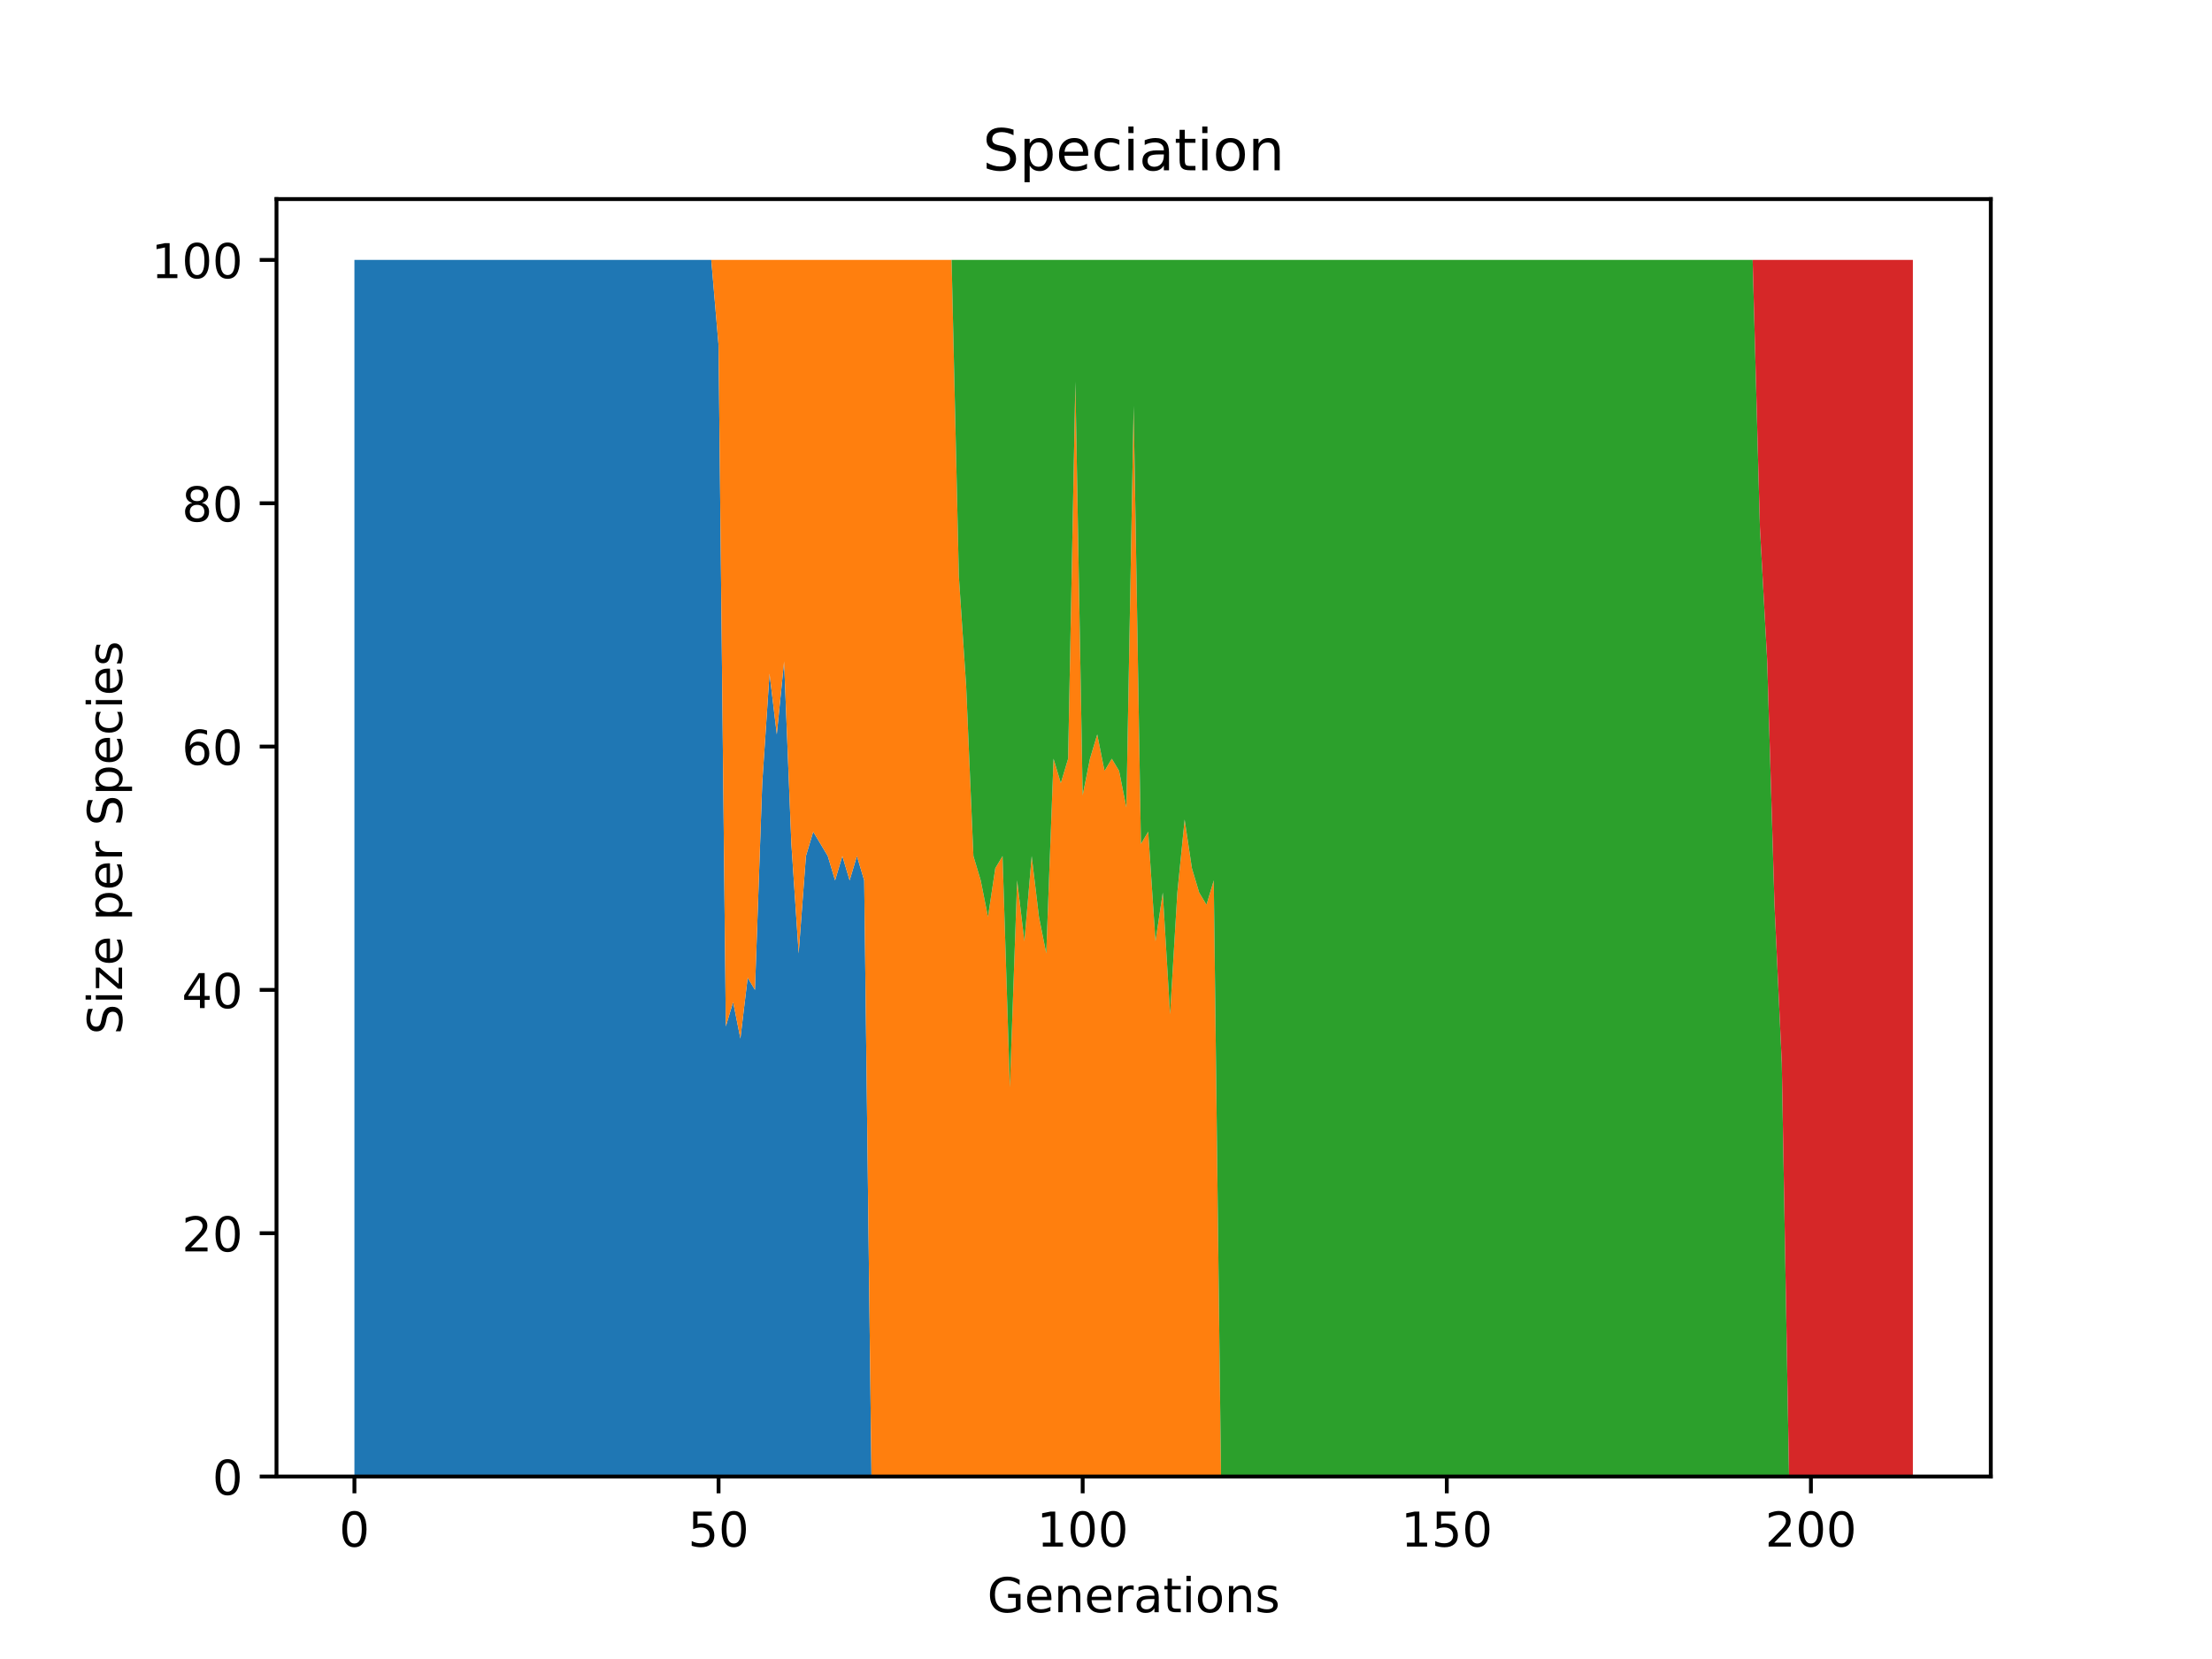 <?xml version="1.0" encoding="utf-8" standalone="no"?>
<!DOCTYPE svg PUBLIC "-//W3C//DTD SVG 1.1//EN"
  "http://www.w3.org/Graphics/SVG/1.1/DTD/svg11.dtd">
<!-- Created with matplotlib (https://matplotlib.org/) -->
<svg height="345.6pt" version="1.1" viewBox="0 0 460.8 345.6" width="460.8pt" xmlns="http://www.w3.org/2000/svg" xmlns:xlink="http://www.w3.org/1999/xlink">
 <defs>
  <style type="text/css">*{stroke-linecap:butt;stroke-linejoin:round;}</style>
 </defs>
 <g id="figure_1">
  <g id="patch_1">
   <path d="M 0 345.6 
L 460.8 345.6 
L 460.8 0 
L 0 0 
z
" style="fill:#ffffff;"/>
  </g>
  <g id="axes_1">
   <g id="patch_2">
    <path d="M 57.6 307.584 
L 414.72 307.584 
L 414.72 41.472 
L 57.6 41.472 
z
" style="fill:#ffffff;"/>
   </g>
   <g id="PolyCollection_1">
    <path clip-path="url(#pa24c0e84c7)" d="M 73.833 54.144 
L 73.833 307.584 
L 75.35 307.584 
L 76.867 307.584 
L 78.384 307.584 
L 79.901 307.584 
L 81.418 307.584 
L 82.935 307.584 
L 84.452 307.584 
L 85.969 307.584 
L 87.486 307.584 
L 89.004 307.584 
L 90.521 307.584 
L 92.038 307.584 
L 93.555 307.584 
L 95.072 307.584 
L 96.589 307.584 
L 98.106 307.584 
L 99.623 307.584 
L 101.14 307.584 
L 102.657 307.584 
L 104.174 307.584 
L 105.691 307.584 
L 107.208 307.584 
L 108.726 307.584 
L 110.243 307.584 
L 111.76 307.584 
L 113.277 307.584 
L 114.794 307.584 
L 116.311 307.584 
L 117.828 307.584 
L 119.345 307.584 
L 120.862 307.584 
L 122.379 307.584 
L 123.896 307.584 
L 125.413 307.584 
L 126.93 307.584 
L 128.448 307.584 
L 129.965 307.584 
L 131.482 307.584 
L 132.999 307.584 
L 134.516 307.584 
L 136.033 307.584 
L 137.55 307.584 
L 139.067 307.584 
L 140.584 307.584 
L 142.101 307.584 
L 143.618 307.584 
L 145.135 307.584 
L 146.652 307.584 
L 148.17 307.584 
L 149.687 307.584 
L 151.204 307.584 
L 152.721 307.584 
L 154.238 307.584 
L 155.755 307.584 
L 157.272 307.584 
L 158.789 307.584 
L 160.306 307.584 
L 161.823 307.584 
L 163.34 307.584 
L 164.857 307.584 
L 166.374 307.584 
L 167.892 307.584 
L 169.409 307.584 
L 170.926 307.584 
L 172.443 307.584 
L 173.96 307.584 
L 175.477 307.584 
L 176.994 307.584 
L 178.511 307.584 
L 180.028 307.584 
L 181.545 307.584 
L 183.062 307.584 
L 184.579 307.584 
L 186.096 307.584 
L 187.614 307.584 
L 189.131 307.584 
L 190.648 307.584 
L 192.165 307.584 
L 193.682 307.584 
L 195.199 307.584 
L 196.716 307.584 
L 198.233 307.584 
L 199.75 307.584 
L 201.267 307.584 
L 202.784 307.584 
L 204.301 307.584 
L 205.818 307.584 
L 207.336 307.584 
L 208.853 307.584 
L 210.37 307.584 
L 211.887 307.584 
L 213.404 307.584 
L 214.921 307.584 
L 216.438 307.584 
L 217.955 307.584 
L 219.472 307.584 
L 220.989 307.584 
L 222.506 307.584 
L 224.023 307.584 
L 225.54 307.584 
L 227.058 307.584 
L 228.575 307.584 
L 230.092 307.584 
L 231.609 307.584 
L 233.126 307.584 
L 234.643 307.584 
L 236.16 307.584 
L 237.677 307.584 
L 239.194 307.584 
L 240.711 307.584 
L 242.228 307.584 
L 243.745 307.584 
L 245.262 307.584 
L 246.78 307.584 
L 248.297 307.584 
L 249.814 307.584 
L 251.331 307.584 
L 252.848 307.584 
L 254.365 307.584 
L 255.882 307.584 
L 257.399 307.584 
L 258.916 307.584 
L 260.433 307.584 
L 261.95 307.584 
L 263.467 307.584 
L 264.984 307.584 
L 266.502 307.584 
L 268.019 307.584 
L 269.536 307.584 
L 271.053 307.584 
L 272.57 307.584 
L 274.087 307.584 
L 275.604 307.584 
L 277.121 307.584 
L 278.638 307.584 
L 280.155 307.584 
L 281.672 307.584 
L 283.189 307.584 
L 284.706 307.584 
L 286.224 307.584 
L 287.741 307.584 
L 289.258 307.584 
L 290.775 307.584 
L 292.292 307.584 
L 293.809 307.584 
L 295.326 307.584 
L 296.843 307.584 
L 298.36 307.584 
L 299.877 307.584 
L 301.394 307.584 
L 302.911 307.584 
L 304.428 307.584 
L 305.946 307.584 
L 307.463 307.584 
L 308.98 307.584 
L 310.497 307.584 
L 312.014 307.584 
L 313.531 307.584 
L 315.048 307.584 
L 316.565 307.584 
L 318.082 307.584 
L 319.599 307.584 
L 321.116 307.584 
L 322.633 307.584 
L 324.15 307.584 
L 325.668 307.584 
L 327.185 307.584 
L 328.702 307.584 
L 330.219 307.584 
L 331.736 307.584 
L 333.253 307.584 
L 334.77 307.584 
L 336.287 307.584 
L 337.804 307.584 
L 339.321 307.584 
L 340.838 307.584 
L 342.355 307.584 
L 343.872 307.584 
L 345.39 307.584 
L 346.907 307.584 
L 348.424 307.584 
L 349.941 307.584 
L 351.458 307.584 
L 352.975 307.584 
L 354.492 307.584 
L 356.009 307.584 
L 357.526 307.584 
L 359.043 307.584 
L 360.56 307.584 
L 362.077 307.584 
L 363.594 307.584 
L 365.112 307.584 
L 366.629 307.584 
L 368.146 307.584 
L 369.663 307.584 
L 371.18 307.584 
L 372.697 307.584 
L 374.214 307.584 
L 375.731 307.584 
L 377.248 307.584 
L 378.765 307.584 
L 380.282 307.584 
L 381.799 307.584 
L 383.317 307.584 
L 384.834 307.584 
L 386.351 307.584 
L 387.868 307.584 
L 389.385 307.584 
L 390.902 307.584 
L 392.419 307.584 
L 393.936 307.584 
L 395.453 307.584 
L 396.97 307.584 
L 398.487 307.584 
L 398.487 307.584 
L 398.487 307.584 
L 396.97 307.584 
L 395.453 307.584 
L 393.936 307.584 
L 392.419 307.584 
L 390.902 307.584 
L 389.385 307.584 
L 387.868 307.584 
L 386.351 307.584 
L 384.834 307.584 
L 383.317 307.584 
L 381.799 307.584 
L 380.282 307.584 
L 378.765 307.584 
L 377.248 307.584 
L 375.731 307.584 
L 374.214 307.584 
L 372.697 307.584 
L 371.18 307.584 
L 369.663 307.584 
L 368.146 307.584 
L 366.629 307.584 
L 365.112 307.584 
L 363.594 307.584 
L 362.077 307.584 
L 360.56 307.584 
L 359.043 307.584 
L 357.526 307.584 
L 356.009 307.584 
L 354.492 307.584 
L 352.975 307.584 
L 351.458 307.584 
L 349.941 307.584 
L 348.424 307.584 
L 346.907 307.584 
L 345.39 307.584 
L 343.872 307.584 
L 342.355 307.584 
L 340.838 307.584 
L 339.321 307.584 
L 337.804 307.584 
L 336.287 307.584 
L 334.77 307.584 
L 333.253 307.584 
L 331.736 307.584 
L 330.219 307.584 
L 328.702 307.584 
L 327.185 307.584 
L 325.668 307.584 
L 324.15 307.584 
L 322.633 307.584 
L 321.116 307.584 
L 319.599 307.584 
L 318.082 307.584 
L 316.565 307.584 
L 315.048 307.584 
L 313.531 307.584 
L 312.014 307.584 
L 310.497 307.584 
L 308.98 307.584 
L 307.463 307.584 
L 305.946 307.584 
L 304.428 307.584 
L 302.911 307.584 
L 301.394 307.584 
L 299.877 307.584 
L 298.36 307.584 
L 296.843 307.584 
L 295.326 307.584 
L 293.809 307.584 
L 292.292 307.584 
L 290.775 307.584 
L 289.258 307.584 
L 287.741 307.584 
L 286.224 307.584 
L 284.706 307.584 
L 283.189 307.584 
L 281.672 307.584 
L 280.155 307.584 
L 278.638 307.584 
L 277.121 307.584 
L 275.604 307.584 
L 274.087 307.584 
L 272.57 307.584 
L 271.053 307.584 
L 269.536 307.584 
L 268.019 307.584 
L 266.502 307.584 
L 264.984 307.584 
L 263.467 307.584 
L 261.95 307.584 
L 260.433 307.584 
L 258.916 307.584 
L 257.399 307.584 
L 255.882 307.584 
L 254.365 307.584 
L 252.848 307.584 
L 251.331 307.584 
L 249.814 307.584 
L 248.297 307.584 
L 246.78 307.584 
L 245.262 307.584 
L 243.745 307.584 
L 242.228 307.584 
L 240.711 307.584 
L 239.194 307.584 
L 237.677 307.584 
L 236.16 307.584 
L 234.643 307.584 
L 233.126 307.584 
L 231.609 307.584 
L 230.092 307.584 
L 228.575 307.584 
L 227.058 307.584 
L 225.54 307.584 
L 224.023 307.584 
L 222.506 307.584 
L 220.989 307.584 
L 219.472 307.584 
L 217.955 307.584 
L 216.438 307.584 
L 214.921 307.584 
L 213.404 307.584 
L 211.887 307.584 
L 210.37 307.584 
L 208.853 307.584 
L 207.336 307.584 
L 205.818 307.584 
L 204.301 307.584 
L 202.784 307.584 
L 201.267 307.584 
L 199.75 307.584 
L 198.233 307.584 
L 196.716 307.584 
L 195.199 307.584 
L 193.682 307.584 
L 192.165 307.584 
L 190.648 307.584 
L 189.131 307.584 
L 187.614 307.584 
L 186.096 307.584 
L 184.579 307.584 
L 183.062 307.584 
L 181.545 307.584 
L 180.028 183.398 
L 178.511 178.33 
L 176.994 183.398 
L 175.477 178.33 
L 173.96 183.398 
L 172.443 178.33 
L 170.926 175.795 
L 169.409 173.261 
L 167.892 178.33 
L 166.374 198.605 
L 164.857 175.795 
L 163.34 137.779 
L 161.823 152.986 
L 160.306 140.314 
L 158.789 163.123 
L 157.272 206.208 
L 155.755 203.674 
L 154.238 216.346 
L 152.721 208.742 
L 151.204 213.811 
L 149.687 71.885 
L 148.17 54.144 
L 146.652 54.144 
L 145.135 54.144 
L 143.618 54.144 
L 142.101 54.144 
L 140.584 54.144 
L 139.067 54.144 
L 137.55 54.144 
L 136.033 54.144 
L 134.516 54.144 
L 132.999 54.144 
L 131.482 54.144 
L 129.965 54.144 
L 128.448 54.144 
L 126.93 54.144 
L 125.413 54.144 
L 123.896 54.144 
L 122.379 54.144 
L 120.862 54.144 
L 119.345 54.144 
L 117.828 54.144 
L 116.311 54.144 
L 114.794 54.144 
L 113.277 54.144 
L 111.76 54.144 
L 110.243 54.144 
L 108.726 54.144 
L 107.208 54.144 
L 105.691 54.144 
L 104.174 54.144 
L 102.657 54.144 
L 101.14 54.144 
L 99.623 54.144 
L 98.106 54.144 
L 96.589 54.144 
L 95.072 54.144 
L 93.555 54.144 
L 92.038 54.144 
L 90.521 54.144 
L 89.004 54.144 
L 87.486 54.144 
L 85.969 54.144 
L 84.452 54.144 
L 82.935 54.144 
L 81.418 54.144 
L 79.901 54.144 
L 78.384 54.144 
L 76.867 54.144 
L 75.35 54.144 
L 73.833 54.144 
z
" style="fill:#1f77b4;"/>
   </g>
   <g id="PolyCollection_2">
    <path clip-path="url(#pa24c0e84c7)" d="M 73.833 54.144 
L 73.833 54.144 
L 75.35 54.144 
L 76.867 54.144 
L 78.384 54.144 
L 79.901 54.144 
L 81.418 54.144 
L 82.935 54.144 
L 84.452 54.144 
L 85.969 54.144 
L 87.486 54.144 
L 89.004 54.144 
L 90.521 54.144 
L 92.038 54.144 
L 93.555 54.144 
L 95.072 54.144 
L 96.589 54.144 
L 98.106 54.144 
L 99.623 54.144 
L 101.14 54.144 
L 102.657 54.144 
L 104.174 54.144 
L 105.691 54.144 
L 107.208 54.144 
L 108.726 54.144 
L 110.243 54.144 
L 111.76 54.144 
L 113.277 54.144 
L 114.794 54.144 
L 116.311 54.144 
L 117.828 54.144 
L 119.345 54.144 
L 120.862 54.144 
L 122.379 54.144 
L 123.896 54.144 
L 125.413 54.144 
L 126.93 54.144 
L 128.448 54.144 
L 129.965 54.144 
L 131.482 54.144 
L 132.999 54.144 
L 134.516 54.144 
L 136.033 54.144 
L 137.55 54.144 
L 139.067 54.144 
L 140.584 54.144 
L 142.101 54.144 
L 143.618 54.144 
L 145.135 54.144 
L 146.652 54.144 
L 148.17 54.144 
L 149.687 71.885 
L 151.204 213.811 
L 152.721 208.742 
L 154.238 216.346 
L 155.755 203.674 
L 157.272 206.208 
L 158.789 163.123 
L 160.306 140.314 
L 161.823 152.986 
L 163.34 137.779 
L 164.857 175.795 
L 166.374 198.605 
L 167.892 178.33 
L 169.409 173.261 
L 170.926 175.795 
L 172.443 178.33 
L 173.96 183.398 
L 175.477 178.33 
L 176.994 183.398 
L 178.511 178.33 
L 180.028 183.398 
L 181.545 307.584 
L 183.062 307.584 
L 184.579 307.584 
L 186.096 307.584 
L 187.614 307.584 
L 189.131 307.584 
L 190.648 307.584 
L 192.165 307.584 
L 193.682 307.584 
L 195.199 307.584 
L 196.716 307.584 
L 198.233 307.584 
L 199.75 307.584 
L 201.267 307.584 
L 202.784 307.584 
L 204.301 307.584 
L 205.818 307.584 
L 207.336 307.584 
L 208.853 307.584 
L 210.37 307.584 
L 211.887 307.584 
L 213.404 307.584 
L 214.921 307.584 
L 216.438 307.584 
L 217.955 307.584 
L 219.472 307.584 
L 220.989 307.584 
L 222.506 307.584 
L 224.023 307.584 
L 225.54 307.584 
L 227.058 307.584 
L 228.575 307.584 
L 230.092 307.584 
L 231.609 307.584 
L 233.126 307.584 
L 234.643 307.584 
L 236.16 307.584 
L 237.677 307.584 
L 239.194 307.584 
L 240.711 307.584 
L 242.228 307.584 
L 243.745 307.584 
L 245.262 307.584 
L 246.78 307.584 
L 248.297 307.584 
L 249.814 307.584 
L 251.331 307.584 
L 252.848 307.584 
L 254.365 307.584 
L 255.882 307.584 
L 257.399 307.584 
L 258.916 307.584 
L 260.433 307.584 
L 261.95 307.584 
L 263.467 307.584 
L 264.984 307.584 
L 266.502 307.584 
L 268.019 307.584 
L 269.536 307.584 
L 271.053 307.584 
L 272.57 307.584 
L 274.087 307.584 
L 275.604 307.584 
L 277.121 307.584 
L 278.638 307.584 
L 280.155 307.584 
L 281.672 307.584 
L 283.189 307.584 
L 284.706 307.584 
L 286.224 307.584 
L 287.741 307.584 
L 289.258 307.584 
L 290.775 307.584 
L 292.292 307.584 
L 293.809 307.584 
L 295.326 307.584 
L 296.843 307.584 
L 298.36 307.584 
L 299.877 307.584 
L 301.394 307.584 
L 302.911 307.584 
L 304.428 307.584 
L 305.946 307.584 
L 307.463 307.584 
L 308.98 307.584 
L 310.497 307.584 
L 312.014 307.584 
L 313.531 307.584 
L 315.048 307.584 
L 316.565 307.584 
L 318.082 307.584 
L 319.599 307.584 
L 321.116 307.584 
L 322.633 307.584 
L 324.15 307.584 
L 325.668 307.584 
L 327.185 307.584 
L 328.702 307.584 
L 330.219 307.584 
L 331.736 307.584 
L 333.253 307.584 
L 334.77 307.584 
L 336.287 307.584 
L 337.804 307.584 
L 339.321 307.584 
L 340.838 307.584 
L 342.355 307.584 
L 343.872 307.584 
L 345.39 307.584 
L 346.907 307.584 
L 348.424 307.584 
L 349.941 307.584 
L 351.458 307.584 
L 352.975 307.584 
L 354.492 307.584 
L 356.009 307.584 
L 357.526 307.584 
L 359.043 307.584 
L 360.56 307.584 
L 362.077 307.584 
L 363.594 307.584 
L 365.112 307.584 
L 366.629 307.584 
L 368.146 307.584 
L 369.663 307.584 
L 371.18 307.584 
L 372.697 307.584 
L 374.214 307.584 
L 375.731 307.584 
L 377.248 307.584 
L 378.765 307.584 
L 380.282 307.584 
L 381.799 307.584 
L 383.317 307.584 
L 384.834 307.584 
L 386.351 307.584 
L 387.868 307.584 
L 389.385 307.584 
L 390.902 307.584 
L 392.419 307.584 
L 393.936 307.584 
L 395.453 307.584 
L 396.97 307.584 
L 398.487 307.584 
L 398.487 307.584 
L 398.487 307.584 
L 396.97 307.584 
L 395.453 307.584 
L 393.936 307.584 
L 392.419 307.584 
L 390.902 307.584 
L 389.385 307.584 
L 387.868 307.584 
L 386.351 307.584 
L 384.834 307.584 
L 383.317 307.584 
L 381.799 307.584 
L 380.282 307.584 
L 378.765 307.584 
L 377.248 307.584 
L 375.731 307.584 
L 374.214 307.584 
L 372.697 307.584 
L 371.18 307.584 
L 369.663 307.584 
L 368.146 307.584 
L 366.629 307.584 
L 365.112 307.584 
L 363.594 307.584 
L 362.077 307.584 
L 360.56 307.584 
L 359.043 307.584 
L 357.526 307.584 
L 356.009 307.584 
L 354.492 307.584 
L 352.975 307.584 
L 351.458 307.584 
L 349.941 307.584 
L 348.424 307.584 
L 346.907 307.584 
L 345.39 307.584 
L 343.872 307.584 
L 342.355 307.584 
L 340.838 307.584 
L 339.321 307.584 
L 337.804 307.584 
L 336.287 307.584 
L 334.77 307.584 
L 333.253 307.584 
L 331.736 307.584 
L 330.219 307.584 
L 328.702 307.584 
L 327.185 307.584 
L 325.668 307.584 
L 324.15 307.584 
L 322.633 307.584 
L 321.116 307.584 
L 319.599 307.584 
L 318.082 307.584 
L 316.565 307.584 
L 315.048 307.584 
L 313.531 307.584 
L 312.014 307.584 
L 310.497 307.584 
L 308.98 307.584 
L 307.463 307.584 
L 305.946 307.584 
L 304.428 307.584 
L 302.911 307.584 
L 301.394 307.584 
L 299.877 307.584 
L 298.36 307.584 
L 296.843 307.584 
L 295.326 307.584 
L 293.809 307.584 
L 292.292 307.584 
L 290.775 307.584 
L 289.258 307.584 
L 287.741 307.584 
L 286.224 307.584 
L 284.706 307.584 
L 283.189 307.584 
L 281.672 307.584 
L 280.155 307.584 
L 278.638 307.584 
L 277.121 307.584 
L 275.604 307.584 
L 274.087 307.584 
L 272.57 307.584 
L 271.053 307.584 
L 269.536 307.584 
L 268.019 307.584 
L 266.502 307.584 
L 264.984 307.584 
L 263.467 307.584 
L 261.95 307.584 
L 260.433 307.584 
L 258.916 307.584 
L 257.399 307.584 
L 255.882 307.584 
L 254.365 307.584 
L 252.848 183.398 
L 251.331 188.467 
L 249.814 185.933 
L 248.297 180.864 
L 246.78 170.726 
L 245.262 185.933 
L 243.745 211.277 
L 242.228 185.933 
L 240.711 196.07 
L 239.194 173.261 
L 237.677 175.795 
L 236.16 84.557 
L 234.643 168.192 
L 233.126 160.589 
L 231.609 158.054 
L 230.092 160.589 
L 228.575 152.986 
L 227.058 158.054 
L 225.54 165.658 
L 224.023 79.488 
L 222.506 158.054 
L 220.989 163.123 
L 219.472 158.054 
L 217.955 198.605 
L 216.438 191.002 
L 214.921 178.33 
L 213.404 196.07 
L 211.887 183.398 
L 210.37 226.483 
L 208.853 178.33 
L 207.336 180.864 
L 205.818 191.002 
L 204.301 183.398 
L 202.784 178.33 
L 201.267 142.848 
L 199.75 120.038 
L 198.233 54.144 
L 196.716 54.144 
L 195.199 54.144 
L 193.682 54.144 
L 192.165 54.144 
L 190.648 54.144 
L 189.131 54.144 
L 187.614 54.144 
L 186.096 54.144 
L 184.579 54.144 
L 183.062 54.144 
L 181.545 54.144 
L 180.028 54.144 
L 178.511 54.144 
L 176.994 54.144 
L 175.477 54.144 
L 173.96 54.144 
L 172.443 54.144 
L 170.926 54.144 
L 169.409 54.144 
L 167.892 54.144 
L 166.374 54.144 
L 164.857 54.144 
L 163.34 54.144 
L 161.823 54.144 
L 160.306 54.144 
L 158.789 54.144 
L 157.272 54.144 
L 155.755 54.144 
L 154.238 54.144 
L 152.721 54.144 
L 151.204 54.144 
L 149.687 54.144 
L 148.17 54.144 
L 146.652 54.144 
L 145.135 54.144 
L 143.618 54.144 
L 142.101 54.144 
L 140.584 54.144 
L 139.067 54.144 
L 137.55 54.144 
L 136.033 54.144 
L 134.516 54.144 
L 132.999 54.144 
L 131.482 54.144 
L 129.965 54.144 
L 128.448 54.144 
L 126.93 54.144 
L 125.413 54.144 
L 123.896 54.144 
L 122.379 54.144 
L 120.862 54.144 
L 119.345 54.144 
L 117.828 54.144 
L 116.311 54.144 
L 114.794 54.144 
L 113.277 54.144 
L 111.76 54.144 
L 110.243 54.144 
L 108.726 54.144 
L 107.208 54.144 
L 105.691 54.144 
L 104.174 54.144 
L 102.657 54.144 
L 101.14 54.144 
L 99.623 54.144 
L 98.106 54.144 
L 96.589 54.144 
L 95.072 54.144 
L 93.555 54.144 
L 92.038 54.144 
L 90.521 54.144 
L 89.004 54.144 
L 87.486 54.144 
L 85.969 54.144 
L 84.452 54.144 
L 82.935 54.144 
L 81.418 54.144 
L 79.901 54.144 
L 78.384 54.144 
L 76.867 54.144 
L 75.35 54.144 
L 73.833 54.144 
z
" style="fill:#ff7f0e;"/>
   </g>
   <g id="PolyCollection_3">
    <path clip-path="url(#pa24c0e84c7)" d="M 73.833 54.144 
L 73.833 54.144 
L 75.35 54.144 
L 76.867 54.144 
L 78.384 54.144 
L 79.901 54.144 
L 81.418 54.144 
L 82.935 54.144 
L 84.452 54.144 
L 85.969 54.144 
L 87.486 54.144 
L 89.004 54.144 
L 90.521 54.144 
L 92.038 54.144 
L 93.555 54.144 
L 95.072 54.144 
L 96.589 54.144 
L 98.106 54.144 
L 99.623 54.144 
L 101.14 54.144 
L 102.657 54.144 
L 104.174 54.144 
L 105.691 54.144 
L 107.208 54.144 
L 108.726 54.144 
L 110.243 54.144 
L 111.76 54.144 
L 113.277 54.144 
L 114.794 54.144 
L 116.311 54.144 
L 117.828 54.144 
L 119.345 54.144 
L 120.862 54.144 
L 122.379 54.144 
L 123.896 54.144 
L 125.413 54.144 
L 126.93 54.144 
L 128.448 54.144 
L 129.965 54.144 
L 131.482 54.144 
L 132.999 54.144 
L 134.516 54.144 
L 136.033 54.144 
L 137.55 54.144 
L 139.067 54.144 
L 140.584 54.144 
L 142.101 54.144 
L 143.618 54.144 
L 145.135 54.144 
L 146.652 54.144 
L 148.17 54.144 
L 149.687 54.144 
L 151.204 54.144 
L 152.721 54.144 
L 154.238 54.144 
L 155.755 54.144 
L 157.272 54.144 
L 158.789 54.144 
L 160.306 54.144 
L 161.823 54.144 
L 163.34 54.144 
L 164.857 54.144 
L 166.374 54.144 
L 167.892 54.144 
L 169.409 54.144 
L 170.926 54.144 
L 172.443 54.144 
L 173.96 54.144 
L 175.477 54.144 
L 176.994 54.144 
L 178.511 54.144 
L 180.028 54.144 
L 181.545 54.144 
L 183.062 54.144 
L 184.579 54.144 
L 186.096 54.144 
L 187.614 54.144 
L 189.131 54.144 
L 190.648 54.144 
L 192.165 54.144 
L 193.682 54.144 
L 195.199 54.144 
L 196.716 54.144 
L 198.233 54.144 
L 199.75 120.038 
L 201.267 142.848 
L 202.784 178.33 
L 204.301 183.398 
L 205.818 191.002 
L 207.336 180.864 
L 208.853 178.33 
L 210.37 226.483 
L 211.887 183.398 
L 213.404 196.07 
L 214.921 178.33 
L 216.438 191.002 
L 217.955 198.605 
L 219.472 158.054 
L 220.989 163.123 
L 222.506 158.054 
L 224.023 79.488 
L 225.54 165.658 
L 227.058 158.054 
L 228.575 152.986 
L 230.092 160.589 
L 231.609 158.054 
L 233.126 160.589 
L 234.643 168.192 
L 236.16 84.557 
L 237.677 175.795 
L 239.194 173.261 
L 240.711 196.07 
L 242.228 185.933 
L 243.745 211.277 
L 245.262 185.933 
L 246.78 170.726 
L 248.297 180.864 
L 249.814 185.933 
L 251.331 188.467 
L 252.848 183.398 
L 254.365 307.584 
L 255.882 307.584 
L 257.399 307.584 
L 258.916 307.584 
L 260.433 307.584 
L 261.95 307.584 
L 263.467 307.584 
L 264.984 307.584 
L 266.502 307.584 
L 268.019 307.584 
L 269.536 307.584 
L 271.053 307.584 
L 272.57 307.584 
L 274.087 307.584 
L 275.604 307.584 
L 277.121 307.584 
L 278.638 307.584 
L 280.155 307.584 
L 281.672 307.584 
L 283.189 307.584 
L 284.706 307.584 
L 286.224 307.584 
L 287.741 307.584 
L 289.258 307.584 
L 290.775 307.584 
L 292.292 307.584 
L 293.809 307.584 
L 295.326 307.584 
L 296.843 307.584 
L 298.36 307.584 
L 299.877 307.584 
L 301.394 307.584 
L 302.911 307.584 
L 304.428 307.584 
L 305.946 307.584 
L 307.463 307.584 
L 308.98 307.584 
L 310.497 307.584 
L 312.014 307.584 
L 313.531 307.584 
L 315.048 307.584 
L 316.565 307.584 
L 318.082 307.584 
L 319.599 307.584 
L 321.116 307.584 
L 322.633 307.584 
L 324.15 307.584 
L 325.668 307.584 
L 327.185 307.584 
L 328.702 307.584 
L 330.219 307.584 
L 331.736 307.584 
L 333.253 307.584 
L 334.77 307.584 
L 336.287 307.584 
L 337.804 307.584 
L 339.321 307.584 
L 340.838 307.584 
L 342.355 307.584 
L 343.872 307.584 
L 345.39 307.584 
L 346.907 307.584 
L 348.424 307.584 
L 349.941 307.584 
L 351.458 307.584 
L 352.975 307.584 
L 354.492 307.584 
L 356.009 307.584 
L 357.526 307.584 
L 359.043 307.584 
L 360.56 307.584 
L 362.077 307.584 
L 363.594 307.584 
L 365.112 307.584 
L 366.629 307.584 
L 368.146 307.584 
L 369.663 307.584 
L 371.18 307.584 
L 372.697 307.584 
L 374.214 307.584 
L 375.731 307.584 
L 377.248 307.584 
L 378.765 307.584 
L 380.282 307.584 
L 381.799 307.584 
L 383.317 307.584 
L 384.834 307.584 
L 386.351 307.584 
L 387.868 307.584 
L 389.385 307.584 
L 390.902 307.584 
L 392.419 307.584 
L 393.936 307.584 
L 395.453 307.584 
L 396.97 307.584 
L 398.487 307.584 
L 398.487 307.584 
L 398.487 307.584 
L 396.97 307.584 
L 395.453 307.584 
L 393.936 307.584 
L 392.419 307.584 
L 390.902 307.584 
L 389.385 307.584 
L 387.868 307.584 
L 386.351 307.584 
L 384.834 307.584 
L 383.317 307.584 
L 381.799 307.584 
L 380.282 307.584 
L 378.765 307.584 
L 377.248 307.584 
L 375.731 307.584 
L 374.214 307.584 
L 372.697 307.584 
L 371.18 221.414 
L 369.663 188.467 
L 368.146 137.779 
L 366.629 109.901 
L 365.112 54.144 
L 363.594 54.144 
L 362.077 54.144 
L 360.56 54.144 
L 359.043 54.144 
L 357.526 54.144 
L 356.009 54.144 
L 354.492 54.144 
L 352.975 54.144 
L 351.458 54.144 
L 349.941 54.144 
L 348.424 54.144 
L 346.907 54.144 
L 345.39 54.144 
L 343.872 54.144 
L 342.355 54.144 
L 340.838 54.144 
L 339.321 54.144 
L 337.804 54.144 
L 336.287 54.144 
L 334.77 54.144 
L 333.253 54.144 
L 331.736 54.144 
L 330.219 54.144 
L 328.702 54.144 
L 327.185 54.144 
L 325.668 54.144 
L 324.15 54.144 
L 322.633 54.144 
L 321.116 54.144 
L 319.599 54.144 
L 318.082 54.144 
L 316.565 54.144 
L 315.048 54.144 
L 313.531 54.144 
L 312.014 54.144 
L 310.497 54.144 
L 308.98 54.144 
L 307.463 54.144 
L 305.946 54.144 
L 304.428 54.144 
L 302.911 54.144 
L 301.394 54.144 
L 299.877 54.144 
L 298.36 54.144 
L 296.843 54.144 
L 295.326 54.144 
L 293.809 54.144 
L 292.292 54.144 
L 290.775 54.144 
L 289.258 54.144 
L 287.741 54.144 
L 286.224 54.144 
L 284.706 54.144 
L 283.189 54.144 
L 281.672 54.144 
L 280.155 54.144 
L 278.638 54.144 
L 277.121 54.144 
L 275.604 54.144 
L 274.087 54.144 
L 272.57 54.144 
L 271.053 54.144 
L 269.536 54.144 
L 268.019 54.144 
L 266.502 54.144 
L 264.984 54.144 
L 263.467 54.144 
L 261.95 54.144 
L 260.433 54.144 
L 258.916 54.144 
L 257.399 54.144 
L 255.882 54.144 
L 254.365 54.144 
L 252.848 54.144 
L 251.331 54.144 
L 249.814 54.144 
L 248.297 54.144 
L 246.78 54.144 
L 245.262 54.144 
L 243.745 54.144 
L 242.228 54.144 
L 240.711 54.144 
L 239.194 54.144 
L 237.677 54.144 
L 236.16 54.144 
L 234.643 54.144 
L 233.126 54.144 
L 231.609 54.144 
L 230.092 54.144 
L 228.575 54.144 
L 227.058 54.144 
L 225.54 54.144 
L 224.023 54.144 
L 222.506 54.144 
L 220.989 54.144 
L 219.472 54.144 
L 217.955 54.144 
L 216.438 54.144 
L 214.921 54.144 
L 213.404 54.144 
L 211.887 54.144 
L 210.37 54.144 
L 208.853 54.144 
L 207.336 54.144 
L 205.818 54.144 
L 204.301 54.144 
L 202.784 54.144 
L 201.267 54.144 
L 199.75 54.144 
L 198.233 54.144 
L 196.716 54.144 
L 195.199 54.144 
L 193.682 54.144 
L 192.165 54.144 
L 190.648 54.144 
L 189.131 54.144 
L 187.614 54.144 
L 186.096 54.144 
L 184.579 54.144 
L 183.062 54.144 
L 181.545 54.144 
L 180.028 54.144 
L 178.511 54.144 
L 176.994 54.144 
L 175.477 54.144 
L 173.96 54.144 
L 172.443 54.144 
L 170.926 54.144 
L 169.409 54.144 
L 167.892 54.144 
L 166.374 54.144 
L 164.857 54.144 
L 163.34 54.144 
L 161.823 54.144 
L 160.306 54.144 
L 158.789 54.144 
L 157.272 54.144 
L 155.755 54.144 
L 154.238 54.144 
L 152.721 54.144 
L 151.204 54.144 
L 149.687 54.144 
L 148.17 54.144 
L 146.652 54.144 
L 145.135 54.144 
L 143.618 54.144 
L 142.101 54.144 
L 140.584 54.144 
L 139.067 54.144 
L 137.55 54.144 
L 136.033 54.144 
L 134.516 54.144 
L 132.999 54.144 
L 131.482 54.144 
L 129.965 54.144 
L 128.448 54.144 
L 126.93 54.144 
L 125.413 54.144 
L 123.896 54.144 
L 122.379 54.144 
L 120.862 54.144 
L 119.345 54.144 
L 117.828 54.144 
L 116.311 54.144 
L 114.794 54.144 
L 113.277 54.144 
L 111.76 54.144 
L 110.243 54.144 
L 108.726 54.144 
L 107.208 54.144 
L 105.691 54.144 
L 104.174 54.144 
L 102.657 54.144 
L 101.14 54.144 
L 99.623 54.144 
L 98.106 54.144 
L 96.589 54.144 
L 95.072 54.144 
L 93.555 54.144 
L 92.038 54.144 
L 90.521 54.144 
L 89.004 54.144 
L 87.486 54.144 
L 85.969 54.144 
L 84.452 54.144 
L 82.935 54.144 
L 81.418 54.144 
L 79.901 54.144 
L 78.384 54.144 
L 76.867 54.144 
L 75.35 54.144 
L 73.833 54.144 
z
" style="fill:#2ca02c;"/>
   </g>
   <g id="PolyCollection_4">
    <path clip-path="url(#pa24c0e84c7)" d="M 73.833 54.144 
L 73.833 54.144 
L 75.35 54.144 
L 76.867 54.144 
L 78.384 54.144 
L 79.901 54.144 
L 81.418 54.144 
L 82.935 54.144 
L 84.452 54.144 
L 85.969 54.144 
L 87.486 54.144 
L 89.004 54.144 
L 90.521 54.144 
L 92.038 54.144 
L 93.555 54.144 
L 95.072 54.144 
L 96.589 54.144 
L 98.106 54.144 
L 99.623 54.144 
L 101.14 54.144 
L 102.657 54.144 
L 104.174 54.144 
L 105.691 54.144 
L 107.208 54.144 
L 108.726 54.144 
L 110.243 54.144 
L 111.76 54.144 
L 113.277 54.144 
L 114.794 54.144 
L 116.311 54.144 
L 117.828 54.144 
L 119.345 54.144 
L 120.862 54.144 
L 122.379 54.144 
L 123.896 54.144 
L 125.413 54.144 
L 126.93 54.144 
L 128.448 54.144 
L 129.965 54.144 
L 131.482 54.144 
L 132.999 54.144 
L 134.516 54.144 
L 136.033 54.144 
L 137.55 54.144 
L 139.067 54.144 
L 140.584 54.144 
L 142.101 54.144 
L 143.618 54.144 
L 145.135 54.144 
L 146.652 54.144 
L 148.17 54.144 
L 149.687 54.144 
L 151.204 54.144 
L 152.721 54.144 
L 154.238 54.144 
L 155.755 54.144 
L 157.272 54.144 
L 158.789 54.144 
L 160.306 54.144 
L 161.823 54.144 
L 163.34 54.144 
L 164.857 54.144 
L 166.374 54.144 
L 167.892 54.144 
L 169.409 54.144 
L 170.926 54.144 
L 172.443 54.144 
L 173.96 54.144 
L 175.477 54.144 
L 176.994 54.144 
L 178.511 54.144 
L 180.028 54.144 
L 181.545 54.144 
L 183.062 54.144 
L 184.579 54.144 
L 186.096 54.144 
L 187.614 54.144 
L 189.131 54.144 
L 190.648 54.144 
L 192.165 54.144 
L 193.682 54.144 
L 195.199 54.144 
L 196.716 54.144 
L 198.233 54.144 
L 199.75 54.144 
L 201.267 54.144 
L 202.784 54.144 
L 204.301 54.144 
L 205.818 54.144 
L 207.336 54.144 
L 208.853 54.144 
L 210.37 54.144 
L 211.887 54.144 
L 213.404 54.144 
L 214.921 54.144 
L 216.438 54.144 
L 217.955 54.144 
L 219.472 54.144 
L 220.989 54.144 
L 222.506 54.144 
L 224.023 54.144 
L 225.54 54.144 
L 227.058 54.144 
L 228.575 54.144 
L 230.092 54.144 
L 231.609 54.144 
L 233.126 54.144 
L 234.643 54.144 
L 236.16 54.144 
L 237.677 54.144 
L 239.194 54.144 
L 240.711 54.144 
L 242.228 54.144 
L 243.745 54.144 
L 245.262 54.144 
L 246.78 54.144 
L 248.297 54.144 
L 249.814 54.144 
L 251.331 54.144 
L 252.848 54.144 
L 254.365 54.144 
L 255.882 54.144 
L 257.399 54.144 
L 258.916 54.144 
L 260.433 54.144 
L 261.95 54.144 
L 263.467 54.144 
L 264.984 54.144 
L 266.502 54.144 
L 268.019 54.144 
L 269.536 54.144 
L 271.053 54.144 
L 272.57 54.144 
L 274.087 54.144 
L 275.604 54.144 
L 277.121 54.144 
L 278.638 54.144 
L 280.155 54.144 
L 281.672 54.144 
L 283.189 54.144 
L 284.706 54.144 
L 286.224 54.144 
L 287.741 54.144 
L 289.258 54.144 
L 290.775 54.144 
L 292.292 54.144 
L 293.809 54.144 
L 295.326 54.144 
L 296.843 54.144 
L 298.36 54.144 
L 299.877 54.144 
L 301.394 54.144 
L 302.911 54.144 
L 304.428 54.144 
L 305.946 54.144 
L 307.463 54.144 
L 308.98 54.144 
L 310.497 54.144 
L 312.014 54.144 
L 313.531 54.144 
L 315.048 54.144 
L 316.565 54.144 
L 318.082 54.144 
L 319.599 54.144 
L 321.116 54.144 
L 322.633 54.144 
L 324.15 54.144 
L 325.668 54.144 
L 327.185 54.144 
L 328.702 54.144 
L 330.219 54.144 
L 331.736 54.144 
L 333.253 54.144 
L 334.77 54.144 
L 336.287 54.144 
L 337.804 54.144 
L 339.321 54.144 
L 340.838 54.144 
L 342.355 54.144 
L 343.872 54.144 
L 345.39 54.144 
L 346.907 54.144 
L 348.424 54.144 
L 349.941 54.144 
L 351.458 54.144 
L 352.975 54.144 
L 354.492 54.144 
L 356.009 54.144 
L 357.526 54.144 
L 359.043 54.144 
L 360.56 54.144 
L 362.077 54.144 
L 363.594 54.144 
L 365.112 54.144 
L 366.629 109.901 
L 368.146 137.779 
L 369.663 188.467 
L 371.18 221.414 
L 372.697 307.584 
L 374.214 307.584 
L 375.731 307.584 
L 377.248 307.584 
L 378.765 307.584 
L 380.282 307.584 
L 381.799 307.584 
L 383.317 307.584 
L 384.834 307.584 
L 386.351 307.584 
L 387.868 307.584 
L 389.385 307.584 
L 390.902 307.584 
L 392.419 307.584 
L 393.936 307.584 
L 395.453 307.584 
L 396.97 307.584 
L 398.487 307.584 
L 398.487 54.144 
L 398.487 54.144 
L 396.97 54.144 
L 395.453 54.144 
L 393.936 54.144 
L 392.419 54.144 
L 390.902 54.144 
L 389.385 54.144 
L 387.868 54.144 
L 386.351 54.144 
L 384.834 54.144 
L 383.317 54.144 
L 381.799 54.144 
L 380.282 54.144 
L 378.765 54.144 
L 377.248 54.144 
L 375.731 54.144 
L 374.214 54.144 
L 372.697 54.144 
L 371.18 54.144 
L 369.663 54.144 
L 368.146 54.144 
L 366.629 54.144 
L 365.112 54.144 
L 363.594 54.144 
L 362.077 54.144 
L 360.56 54.144 
L 359.043 54.144 
L 357.526 54.144 
L 356.009 54.144 
L 354.492 54.144 
L 352.975 54.144 
L 351.458 54.144 
L 349.941 54.144 
L 348.424 54.144 
L 346.907 54.144 
L 345.39 54.144 
L 343.872 54.144 
L 342.355 54.144 
L 340.838 54.144 
L 339.321 54.144 
L 337.804 54.144 
L 336.287 54.144 
L 334.77 54.144 
L 333.253 54.144 
L 331.736 54.144 
L 330.219 54.144 
L 328.702 54.144 
L 327.185 54.144 
L 325.668 54.144 
L 324.15 54.144 
L 322.633 54.144 
L 321.116 54.144 
L 319.599 54.144 
L 318.082 54.144 
L 316.565 54.144 
L 315.048 54.144 
L 313.531 54.144 
L 312.014 54.144 
L 310.497 54.144 
L 308.98 54.144 
L 307.463 54.144 
L 305.946 54.144 
L 304.428 54.144 
L 302.911 54.144 
L 301.394 54.144 
L 299.877 54.144 
L 298.36 54.144 
L 296.843 54.144 
L 295.326 54.144 
L 293.809 54.144 
L 292.292 54.144 
L 290.775 54.144 
L 289.258 54.144 
L 287.741 54.144 
L 286.224 54.144 
L 284.706 54.144 
L 283.189 54.144 
L 281.672 54.144 
L 280.155 54.144 
L 278.638 54.144 
L 277.121 54.144 
L 275.604 54.144 
L 274.087 54.144 
L 272.57 54.144 
L 271.053 54.144 
L 269.536 54.144 
L 268.019 54.144 
L 266.502 54.144 
L 264.984 54.144 
L 263.467 54.144 
L 261.95 54.144 
L 260.433 54.144 
L 258.916 54.144 
L 257.399 54.144 
L 255.882 54.144 
L 254.365 54.144 
L 252.848 54.144 
L 251.331 54.144 
L 249.814 54.144 
L 248.297 54.144 
L 246.78 54.144 
L 245.262 54.144 
L 243.745 54.144 
L 242.228 54.144 
L 240.711 54.144 
L 239.194 54.144 
L 237.677 54.144 
L 236.16 54.144 
L 234.643 54.144 
L 233.126 54.144 
L 231.609 54.144 
L 230.092 54.144 
L 228.575 54.144 
L 227.058 54.144 
L 225.54 54.144 
L 224.023 54.144 
L 222.506 54.144 
L 220.989 54.144 
L 219.472 54.144 
L 217.955 54.144 
L 216.438 54.144 
L 214.921 54.144 
L 213.404 54.144 
L 211.887 54.144 
L 210.37 54.144 
L 208.853 54.144 
L 207.336 54.144 
L 205.818 54.144 
L 204.301 54.144 
L 202.784 54.144 
L 201.267 54.144 
L 199.75 54.144 
L 198.233 54.144 
L 196.716 54.144 
L 195.199 54.144 
L 193.682 54.144 
L 192.165 54.144 
L 190.648 54.144 
L 189.131 54.144 
L 187.614 54.144 
L 186.096 54.144 
L 184.579 54.144 
L 183.062 54.144 
L 181.545 54.144 
L 180.028 54.144 
L 178.511 54.144 
L 176.994 54.144 
L 175.477 54.144 
L 173.96 54.144 
L 172.443 54.144 
L 170.926 54.144 
L 169.409 54.144 
L 167.892 54.144 
L 166.374 54.144 
L 164.857 54.144 
L 163.34 54.144 
L 161.823 54.144 
L 160.306 54.144 
L 158.789 54.144 
L 157.272 54.144 
L 155.755 54.144 
L 154.238 54.144 
L 152.721 54.144 
L 151.204 54.144 
L 149.687 54.144 
L 148.17 54.144 
L 146.652 54.144 
L 145.135 54.144 
L 143.618 54.144 
L 142.101 54.144 
L 140.584 54.144 
L 139.067 54.144 
L 137.55 54.144 
L 136.033 54.144 
L 134.516 54.144 
L 132.999 54.144 
L 131.482 54.144 
L 129.965 54.144 
L 128.448 54.144 
L 126.93 54.144 
L 125.413 54.144 
L 123.896 54.144 
L 122.379 54.144 
L 120.862 54.144 
L 119.345 54.144 
L 117.828 54.144 
L 116.311 54.144 
L 114.794 54.144 
L 113.277 54.144 
L 111.76 54.144 
L 110.243 54.144 
L 108.726 54.144 
L 107.208 54.144 
L 105.691 54.144 
L 104.174 54.144 
L 102.657 54.144 
L 101.14 54.144 
L 99.623 54.144 
L 98.106 54.144 
L 96.589 54.144 
L 95.072 54.144 
L 93.555 54.144 
L 92.038 54.144 
L 90.521 54.144 
L 89.004 54.144 
L 87.486 54.144 
L 85.969 54.144 
L 84.452 54.144 
L 82.935 54.144 
L 81.418 54.144 
L 79.901 54.144 
L 78.384 54.144 
L 76.867 54.144 
L 75.35 54.144 
L 73.833 54.144 
z
" style="fill:#d62728;"/>
   </g>
   <g id="matplotlib.axis_1">
    <g id="xtick_1">
     <g id="line2d_1">
      <defs>
       <path d="M 0 0 
L 0 3.5 
" id="md073b3a4aa" style="stroke:#000000;stroke-width:0.8;"/>
      </defs>
      <g>
       <use style="stroke:#000000;stroke-width:0.8;" x="73.833" xlink:href="#md073b3a4aa" y="307.584"/>
      </g>
     </g>
     <g id="text_1">
      <!-- 0 -->
      <g transform="translate(70.651 322.182)scale(0.1 -0.1)">
       <defs>
        <path d="M 31.781 66.406 
Q 24.172 66.406 20.328 58.906 
Q 16.5 51.422 16.5 36.375 
Q 16.5 21.391 20.328 13.891 
Q 24.172 6.391 31.781 6.391 
Q 39.453 6.391 43.281 13.891 
Q 47.125 21.391 47.125 36.375 
Q 47.125 51.422 43.281 58.906 
Q 39.453 66.406 31.781 66.406 
z
M 31.781 74.219 
Q 44.047 74.219 50.516 64.516 
Q 56.984 54.828 56.984 36.375 
Q 56.984 17.969 50.516 8.266 
Q 44.047 -1.422 31.781 -1.422 
Q 19.531 -1.422 13.062 8.266 
Q 6.594 17.969 6.594 36.375 
Q 6.594 54.828 13.062 64.516 
Q 19.531 74.219 31.781 74.219 
z
" id="DejaVuSans-48"/>
       </defs>
       <use xlink:href="#DejaVuSans-48"/>
      </g>
     </g>
    </g>
    <g id="xtick_2">
     <g id="line2d_2">
      <g>
       <use style="stroke:#000000;stroke-width:0.8;" x="149.687" xlink:href="#md073b3a4aa" y="307.584"/>
      </g>
     </g>
     <g id="text_2">
      <!-- 50 -->
      <g transform="translate(143.324 322.182)scale(0.1 -0.1)">
       <defs>
        <path d="M 10.797 72.906 
L 49.516 72.906 
L 49.516 64.594 
L 19.828 64.594 
L 19.828 46.734 
Q 21.969 47.469 24.109 47.828 
Q 26.266 48.188 28.422 48.188 
Q 40.625 48.188 47.75 41.5 
Q 54.891 34.812 54.891 23.391 
Q 54.891 11.625 47.562 5.094 
Q 40.234 -1.422 26.906 -1.422 
Q 22.312 -1.422 17.547 -0.641 
Q 12.797 0.141 7.719 1.703 
L 7.719 11.625 
Q 12.109 9.234 16.797 8.062 
Q 21.484 6.891 26.703 6.891 
Q 35.156 6.891 40.078 11.328 
Q 45.016 15.766 45.016 23.391 
Q 45.016 31 40.078 35.438 
Q 35.156 39.891 26.703 39.891 
Q 22.75 39.891 18.812 39.016 
Q 14.891 38.141 10.797 36.281 
z
" id="DejaVuSans-53"/>
       </defs>
       <use xlink:href="#DejaVuSans-53"/>
       <use x="63.623" xlink:href="#DejaVuSans-48"/>
      </g>
     </g>
    </g>
    <g id="xtick_3">
     <g id="line2d_3">
      <g>
       <use style="stroke:#000000;stroke-width:0.8;" x="225.54" xlink:href="#md073b3a4aa" y="307.584"/>
      </g>
     </g>
     <g id="text_3">
      <!-- 100 -->
      <g transform="translate(215.997 322.182)scale(0.1 -0.1)">
       <defs>
        <path d="M 12.406 8.297 
L 28.516 8.297 
L 28.516 63.922 
L 10.984 60.406 
L 10.984 69.391 
L 28.422 72.906 
L 38.281 72.906 
L 38.281 8.297 
L 54.391 8.297 
L 54.391 0 
L 12.406 0 
z
" id="DejaVuSans-49"/>
       </defs>
       <use xlink:href="#DejaVuSans-49"/>
       <use x="63.623" xlink:href="#DejaVuSans-48"/>
       <use x="127.246" xlink:href="#DejaVuSans-48"/>
      </g>
     </g>
    </g>
    <g id="xtick_4">
     <g id="line2d_4">
      <g>
       <use style="stroke:#000000;stroke-width:0.8;" x="301.394" xlink:href="#md073b3a4aa" y="307.584"/>
      </g>
     </g>
     <g id="text_4">
      <!-- 150 -->
      <g transform="translate(291.851 322.182)scale(0.1 -0.1)">
       <use xlink:href="#DejaVuSans-49"/>
       <use x="63.623" xlink:href="#DejaVuSans-53"/>
       <use x="127.246" xlink:href="#DejaVuSans-48"/>
      </g>
     </g>
    </g>
    <g id="xtick_5">
     <g id="line2d_5">
      <g>
       <use style="stroke:#000000;stroke-width:0.8;" x="377.248" xlink:href="#md073b3a4aa" y="307.584"/>
      </g>
     </g>
     <g id="text_5">
      <!-- 200 -->
      <g transform="translate(367.704 322.182)scale(0.1 -0.1)">
       <defs>
        <path d="M 19.188 8.297 
L 53.609 8.297 
L 53.609 0 
L 7.328 0 
L 7.328 8.297 
Q 12.938 14.109 22.625 23.891 
Q 32.328 33.688 34.812 36.531 
Q 39.547 41.844 41.422 45.531 
Q 43.312 49.219 43.312 52.781 
Q 43.312 58.594 39.234 62.25 
Q 35.156 65.922 28.609 65.922 
Q 23.969 65.922 18.812 64.312 
Q 13.672 62.703 7.812 59.422 
L 7.812 69.391 
Q 13.766 71.781 18.938 73 
Q 24.125 74.219 28.422 74.219 
Q 39.75 74.219 46.484 68.547 
Q 53.219 62.891 53.219 53.422 
Q 53.219 48.922 51.531 44.891 
Q 49.859 40.875 45.406 35.406 
Q 44.188 33.984 37.641 27.219 
Q 31.109 20.453 19.188 8.297 
z
" id="DejaVuSans-50"/>
       </defs>
       <use xlink:href="#DejaVuSans-50"/>
       <use x="63.623" xlink:href="#DejaVuSans-48"/>
       <use x="127.246" xlink:href="#DejaVuSans-48"/>
      </g>
     </g>
    </g>
    <g id="text_6">
     <!-- Generations -->
     <g transform="translate(205.662 335.861)scale(0.1 -0.1)">
      <defs>
       <path d="M 59.516 10.406 
L 59.516 29.984 
L 43.406 29.984 
L 43.406 38.094 
L 69.281 38.094 
L 69.281 6.781 
Q 63.578 2.734 56.688 0.656 
Q 49.812 -1.422 42 -1.422 
Q 24.906 -1.422 15.25 8.562 
Q 5.609 18.562 5.609 36.375 
Q 5.609 54.25 15.25 64.234 
Q 24.906 74.219 42 74.219 
Q 49.125 74.219 55.547 72.453 
Q 61.969 70.703 67.391 67.281 
L 67.391 56.781 
Q 61.922 61.422 55.766 63.766 
Q 49.609 66.109 42.828 66.109 
Q 29.438 66.109 22.719 58.641 
Q 16.016 51.172 16.016 36.375 
Q 16.016 21.625 22.719 14.156 
Q 29.438 6.688 42.828 6.688 
Q 48.047 6.688 52.141 7.594 
Q 56.25 8.5 59.516 10.406 
z
" id="DejaVuSans-71"/>
       <path d="M 56.203 29.594 
L 56.203 25.203 
L 14.891 25.203 
Q 15.484 15.922 20.484 11.062 
Q 25.484 6.203 34.422 6.203 
Q 39.594 6.203 44.453 7.469 
Q 49.312 8.734 54.109 11.281 
L 54.109 2.781 
Q 49.266 0.734 44.188 -0.344 
Q 39.109 -1.422 33.891 -1.422 
Q 20.797 -1.422 13.156 6.188 
Q 5.516 13.812 5.516 26.812 
Q 5.516 40.234 12.766 48.109 
Q 20.016 56 32.328 56 
Q 43.359 56 49.781 48.891 
Q 56.203 41.797 56.203 29.594 
z
M 47.219 32.234 
Q 47.125 39.594 43.094 43.984 
Q 39.062 48.391 32.422 48.391 
Q 24.906 48.391 20.391 44.141 
Q 15.875 39.891 15.188 32.172 
z
" id="DejaVuSans-101"/>
       <path d="M 54.891 33.016 
L 54.891 0 
L 45.906 0 
L 45.906 32.719 
Q 45.906 40.484 42.875 44.328 
Q 39.844 48.188 33.797 48.188 
Q 26.516 48.188 22.312 43.547 
Q 18.109 38.922 18.109 30.906 
L 18.109 0 
L 9.078 0 
L 9.078 54.688 
L 18.109 54.688 
L 18.109 46.188 
Q 21.344 51.125 25.703 53.562 
Q 30.078 56 35.797 56 
Q 45.219 56 50.047 50.172 
Q 54.891 44.344 54.891 33.016 
z
" id="DejaVuSans-110"/>
       <path d="M 41.109 46.297 
Q 39.594 47.172 37.812 47.578 
Q 36.031 48 33.891 48 
Q 26.266 48 22.188 43.047 
Q 18.109 38.094 18.109 28.812 
L 18.109 0 
L 9.078 0 
L 9.078 54.688 
L 18.109 54.688 
L 18.109 46.188 
Q 20.953 51.172 25.484 53.578 
Q 30.031 56 36.531 56 
Q 37.453 56 38.578 55.875 
Q 39.703 55.766 41.062 55.516 
z
" id="DejaVuSans-114"/>
       <path d="M 34.281 27.484 
Q 23.391 27.484 19.188 25 
Q 14.984 22.516 14.984 16.5 
Q 14.984 11.719 18.141 8.906 
Q 21.297 6.109 26.703 6.109 
Q 34.188 6.109 38.703 11.406 
Q 43.219 16.703 43.219 25.484 
L 43.219 27.484 
z
M 52.203 31.203 
L 52.203 0 
L 43.219 0 
L 43.219 8.297 
Q 40.141 3.328 35.547 0.953 
Q 30.953 -1.422 24.312 -1.422 
Q 15.922 -1.422 10.953 3.297 
Q 6 8.016 6 15.922 
Q 6 25.141 12.172 29.828 
Q 18.359 34.516 30.609 34.516 
L 43.219 34.516 
L 43.219 35.406 
Q 43.219 41.609 39.141 45 
Q 35.062 48.391 27.688 48.391 
Q 23 48.391 18.547 47.266 
Q 14.109 46.141 10.016 43.891 
L 10.016 52.203 
Q 14.938 54.109 19.578 55.047 
Q 24.219 56 28.609 56 
Q 40.484 56 46.344 49.844 
Q 52.203 43.703 52.203 31.203 
z
" id="DejaVuSans-97"/>
       <path d="M 18.312 70.219 
L 18.312 54.688 
L 36.812 54.688 
L 36.812 47.703 
L 18.312 47.703 
L 18.312 18.016 
Q 18.312 11.328 20.141 9.422 
Q 21.969 7.516 27.594 7.516 
L 36.812 7.516 
L 36.812 0 
L 27.594 0 
Q 17.188 0 13.234 3.875 
Q 9.281 7.766 9.281 18.016 
L 9.281 47.703 
L 2.688 47.703 
L 2.688 54.688 
L 9.281 54.688 
L 9.281 70.219 
z
" id="DejaVuSans-116"/>
       <path d="M 9.422 54.688 
L 18.406 54.688 
L 18.406 0 
L 9.422 0 
z
M 9.422 75.984 
L 18.406 75.984 
L 18.406 64.594 
L 9.422 64.594 
z
" id="DejaVuSans-105"/>
       <path d="M 30.609 48.391 
Q 23.391 48.391 19.188 42.75 
Q 14.984 37.109 14.984 27.297 
Q 14.984 17.484 19.156 11.844 
Q 23.344 6.203 30.609 6.203 
Q 37.797 6.203 41.984 11.859 
Q 46.188 17.531 46.188 27.297 
Q 46.188 37.016 41.984 42.703 
Q 37.797 48.391 30.609 48.391 
z
M 30.609 56 
Q 42.328 56 49.016 48.375 
Q 55.719 40.766 55.719 27.297 
Q 55.719 13.875 49.016 6.219 
Q 42.328 -1.422 30.609 -1.422 
Q 18.844 -1.422 12.172 6.219 
Q 5.516 13.875 5.516 27.297 
Q 5.516 40.766 12.172 48.375 
Q 18.844 56 30.609 56 
z
" id="DejaVuSans-111"/>
       <path d="M 44.281 53.078 
L 44.281 44.578 
Q 40.484 46.531 36.375 47.5 
Q 32.281 48.484 27.875 48.484 
Q 21.188 48.484 17.844 46.438 
Q 14.5 44.391 14.5 40.281 
Q 14.5 37.156 16.891 35.375 
Q 19.281 33.594 26.516 31.984 
L 29.594 31.297 
Q 39.156 29.25 43.188 25.516 
Q 47.219 21.781 47.219 15.094 
Q 47.219 7.469 41.188 3.016 
Q 35.156 -1.422 24.609 -1.422 
Q 20.219 -1.422 15.453 -0.562 
Q 10.688 0.297 5.422 2 
L 5.422 11.281 
Q 10.406 8.688 15.234 7.391 
Q 20.062 6.109 24.812 6.109 
Q 31.156 6.109 34.562 8.281 
Q 37.984 10.453 37.984 14.406 
Q 37.984 18.062 35.516 20.016 
Q 33.062 21.969 24.703 23.781 
L 21.578 24.516 
Q 13.234 26.266 9.516 29.906 
Q 5.812 33.547 5.812 39.891 
Q 5.812 47.609 11.281 51.797 
Q 16.75 56 26.812 56 
Q 31.781 56 36.172 55.266 
Q 40.578 54.547 44.281 53.078 
z
" id="DejaVuSans-115"/>
      </defs>
      <use xlink:href="#DejaVuSans-71"/>
      <use x="77.49" xlink:href="#DejaVuSans-101"/>
      <use x="139.014" xlink:href="#DejaVuSans-110"/>
      <use x="202.393" xlink:href="#DejaVuSans-101"/>
      <use x="263.916" xlink:href="#DejaVuSans-114"/>
      <use x="305.029" xlink:href="#DejaVuSans-97"/>
      <use x="366.309" xlink:href="#DejaVuSans-116"/>
      <use x="405.518" xlink:href="#DejaVuSans-105"/>
      <use x="433.301" xlink:href="#DejaVuSans-111"/>
      <use x="494.482" xlink:href="#DejaVuSans-110"/>
      <use x="557.861" xlink:href="#DejaVuSans-115"/>
     </g>
    </g>
   </g>
   <g id="matplotlib.axis_2">
    <g id="ytick_1">
     <g id="line2d_6">
      <defs>
       <path d="M 0 0 
L -3.5 0 
" id="me066121360" style="stroke:#000000;stroke-width:0.8;"/>
      </defs>
      <g>
       <use style="stroke:#000000;stroke-width:0.8;" x="57.6" xlink:href="#me066121360" y="307.584"/>
      </g>
     </g>
     <g id="text_7">
      <!-- 0 -->
      <g transform="translate(44.237 311.383)scale(0.1 -0.1)">
       <use xlink:href="#DejaVuSans-48"/>
      </g>
     </g>
    </g>
    <g id="ytick_2">
     <g id="line2d_7">
      <g>
       <use style="stroke:#000000;stroke-width:0.8;" x="57.6" xlink:href="#me066121360" y="256.896"/>
      </g>
     </g>
     <g id="text_8">
      <!-- 20 -->
      <g transform="translate(37.875 260.695)scale(0.1 -0.1)">
       <use xlink:href="#DejaVuSans-50"/>
       <use x="63.623" xlink:href="#DejaVuSans-48"/>
      </g>
     </g>
    </g>
    <g id="ytick_3">
     <g id="line2d_8">
      <g>
       <use style="stroke:#000000;stroke-width:0.8;" x="57.6" xlink:href="#me066121360" y="206.208"/>
      </g>
     </g>
     <g id="text_9">
      <!-- 40 -->
      <g transform="translate(37.875 210.007)scale(0.1 -0.1)">
       <defs>
        <path d="M 37.797 64.312 
L 12.891 25.391 
L 37.797 25.391 
z
M 35.203 72.906 
L 47.609 72.906 
L 47.609 25.391 
L 58.016 25.391 
L 58.016 17.188 
L 47.609 17.188 
L 47.609 0 
L 37.797 0 
L 37.797 17.188 
L 4.891 17.188 
L 4.891 26.703 
z
" id="DejaVuSans-52"/>
       </defs>
       <use xlink:href="#DejaVuSans-52"/>
       <use x="63.623" xlink:href="#DejaVuSans-48"/>
      </g>
     </g>
    </g>
    <g id="ytick_4">
     <g id="line2d_9">
      <g>
       <use style="stroke:#000000;stroke-width:0.8;" x="57.6" xlink:href="#me066121360" y="155.52"/>
      </g>
     </g>
     <g id="text_10">
      <!-- 60 -->
      <g transform="translate(37.875 159.319)scale(0.1 -0.1)">
       <defs>
        <path d="M 33.016 40.375 
Q 26.375 40.375 22.484 35.828 
Q 18.609 31.297 18.609 23.391 
Q 18.609 15.531 22.484 10.953 
Q 26.375 6.391 33.016 6.391 
Q 39.656 6.391 43.531 10.953 
Q 47.406 15.531 47.406 23.391 
Q 47.406 31.297 43.531 35.828 
Q 39.656 40.375 33.016 40.375 
z
M 52.594 71.297 
L 52.594 62.312 
Q 48.875 64.062 45.094 64.984 
Q 41.312 65.922 37.594 65.922 
Q 27.828 65.922 22.672 59.328 
Q 17.531 52.734 16.797 39.406 
Q 19.672 43.656 24.016 45.922 
Q 28.375 48.188 33.594 48.188 
Q 44.578 48.188 50.953 41.516 
Q 57.328 34.859 57.328 23.391 
Q 57.328 12.156 50.688 5.359 
Q 44.047 -1.422 33.016 -1.422 
Q 20.359 -1.422 13.672 8.266 
Q 6.984 17.969 6.984 36.375 
Q 6.984 53.656 15.188 63.938 
Q 23.391 74.219 37.203 74.219 
Q 40.922 74.219 44.703 73.484 
Q 48.484 72.75 52.594 71.297 
z
" id="DejaVuSans-54"/>
       </defs>
       <use xlink:href="#DejaVuSans-54"/>
       <use x="63.623" xlink:href="#DejaVuSans-48"/>
      </g>
     </g>
    </g>
    <g id="ytick_5">
     <g id="line2d_10">
      <g>
       <use style="stroke:#000000;stroke-width:0.8;" x="57.6" xlink:href="#me066121360" y="104.832"/>
      </g>
     </g>
     <g id="text_11">
      <!-- 80 -->
      <g transform="translate(37.875 108.631)scale(0.1 -0.1)">
       <defs>
        <path d="M 31.781 34.625 
Q 24.75 34.625 20.719 30.859 
Q 16.703 27.094 16.703 20.516 
Q 16.703 13.922 20.719 10.156 
Q 24.75 6.391 31.781 6.391 
Q 38.812 6.391 42.859 10.172 
Q 46.922 13.969 46.922 20.516 
Q 46.922 27.094 42.891 30.859 
Q 38.875 34.625 31.781 34.625 
z
M 21.922 38.812 
Q 15.578 40.375 12.031 44.719 
Q 8.5 49.078 8.5 55.328 
Q 8.5 64.062 14.719 69.141 
Q 20.953 74.219 31.781 74.219 
Q 42.672 74.219 48.875 69.141 
Q 55.078 64.062 55.078 55.328 
Q 55.078 49.078 51.531 44.719 
Q 48 40.375 41.703 38.812 
Q 48.828 37.156 52.797 32.312 
Q 56.781 27.484 56.781 20.516 
Q 56.781 9.906 50.312 4.234 
Q 43.844 -1.422 31.781 -1.422 
Q 19.734 -1.422 13.25 4.234 
Q 6.781 9.906 6.781 20.516 
Q 6.781 27.484 10.781 32.312 
Q 14.797 37.156 21.922 38.812 
z
M 18.312 54.391 
Q 18.312 48.734 21.844 45.562 
Q 25.391 42.391 31.781 42.391 
Q 38.141 42.391 41.719 45.562 
Q 45.312 48.734 45.312 54.391 
Q 45.312 60.062 41.719 63.234 
Q 38.141 66.406 31.781 66.406 
Q 25.391 66.406 21.844 63.234 
Q 18.312 60.062 18.312 54.391 
z
" id="DejaVuSans-56"/>
       </defs>
       <use xlink:href="#DejaVuSans-56"/>
       <use x="63.623" xlink:href="#DejaVuSans-48"/>
      </g>
     </g>
    </g>
    <g id="ytick_6">
     <g id="line2d_11">
      <g>
       <use style="stroke:#000000;stroke-width:0.8;" x="57.6" xlink:href="#me066121360" y="54.144"/>
      </g>
     </g>
     <g id="text_12">
      <!-- 100 -->
      <g transform="translate(31.512 57.943)scale(0.1 -0.1)">
       <use xlink:href="#DejaVuSans-49"/>
       <use x="63.623" xlink:href="#DejaVuSans-48"/>
       <use x="127.246" xlink:href="#DejaVuSans-48"/>
      </g>
     </g>
    </g>
    <g id="text_13">
     <!-- Size per Species -->
     <g transform="translate(25.433 215.521)rotate(-90)scale(0.1 -0.1)">
      <defs>
       <path d="M 53.516 70.516 
L 53.516 60.891 
Q 47.906 63.578 42.922 64.891 
Q 37.938 66.219 33.297 66.219 
Q 25.25 66.219 20.875 63.094 
Q 16.5 59.969 16.5 54.203 
Q 16.5 49.359 19.406 46.891 
Q 22.312 44.438 30.422 42.922 
L 36.375 41.703 
Q 47.406 39.594 52.656 34.297 
Q 57.906 29 57.906 20.125 
Q 57.906 9.516 50.797 4.047 
Q 43.703 -1.422 29.984 -1.422 
Q 24.812 -1.422 18.969 -0.25 
Q 13.141 0.922 6.891 3.219 
L 6.891 13.375 
Q 12.891 10.016 18.656 8.297 
Q 24.422 6.594 29.984 6.594 
Q 38.422 6.594 43.016 9.906 
Q 47.609 13.234 47.609 19.391 
Q 47.609 24.75 44.312 27.781 
Q 41.016 30.812 33.5 32.328 
L 27.484 33.5 
Q 16.453 35.688 11.516 40.375 
Q 6.594 45.062 6.594 53.422 
Q 6.594 63.094 13.406 68.656 
Q 20.219 74.219 32.172 74.219 
Q 37.312 74.219 42.625 73.281 
Q 47.953 72.359 53.516 70.516 
z
" id="DejaVuSans-83"/>
       <path d="M 5.516 54.688 
L 48.188 54.688 
L 48.188 46.484 
L 14.406 7.172 
L 48.188 7.172 
L 48.188 0 
L 4.297 0 
L 4.297 8.203 
L 38.094 47.516 
L 5.516 47.516 
z
" id="DejaVuSans-122"/>
       <path id="DejaVuSans-32"/>
       <path d="M 18.109 8.203 
L 18.109 -20.797 
L 9.078 -20.797 
L 9.078 54.688 
L 18.109 54.688 
L 18.109 46.391 
Q 20.953 51.266 25.266 53.625 
Q 29.594 56 35.594 56 
Q 45.562 56 51.781 48.094 
Q 58.016 40.188 58.016 27.297 
Q 58.016 14.406 51.781 6.484 
Q 45.562 -1.422 35.594 -1.422 
Q 29.594 -1.422 25.266 0.953 
Q 20.953 3.328 18.109 8.203 
z
M 48.688 27.297 
Q 48.688 37.203 44.609 42.844 
Q 40.531 48.484 33.406 48.484 
Q 26.266 48.484 22.188 42.844 
Q 18.109 37.203 18.109 27.297 
Q 18.109 17.391 22.188 11.75 
Q 26.266 6.109 33.406 6.109 
Q 40.531 6.109 44.609 11.75 
Q 48.688 17.391 48.688 27.297 
z
" id="DejaVuSans-112"/>
       <path d="M 48.781 52.594 
L 48.781 44.188 
Q 44.969 46.297 41.141 47.344 
Q 37.312 48.391 33.406 48.391 
Q 24.656 48.391 19.812 42.844 
Q 14.984 37.312 14.984 27.297 
Q 14.984 17.281 19.812 11.734 
Q 24.656 6.203 33.406 6.203 
Q 37.312 6.203 41.141 7.25 
Q 44.969 8.297 48.781 10.406 
L 48.781 2.094 
Q 45.016 0.344 40.984 -0.531 
Q 36.969 -1.422 32.422 -1.422 
Q 20.062 -1.422 12.781 6.344 
Q 5.516 14.109 5.516 27.297 
Q 5.516 40.672 12.859 48.328 
Q 20.219 56 33.016 56 
Q 37.156 56 41.109 55.141 
Q 45.062 54.297 48.781 52.594 
z
" id="DejaVuSans-99"/>
      </defs>
      <use xlink:href="#DejaVuSans-83"/>
      <use x="63.477" xlink:href="#DejaVuSans-105"/>
      <use x="91.26" xlink:href="#DejaVuSans-122"/>
      <use x="143.75" xlink:href="#DejaVuSans-101"/>
      <use x="205.273" xlink:href="#DejaVuSans-32"/>
      <use x="237.061" xlink:href="#DejaVuSans-112"/>
      <use x="300.537" xlink:href="#DejaVuSans-101"/>
      <use x="362.061" xlink:href="#DejaVuSans-114"/>
      <use x="403.174" xlink:href="#DejaVuSans-32"/>
      <use x="434.961" xlink:href="#DejaVuSans-83"/>
      <use x="498.438" xlink:href="#DejaVuSans-112"/>
      <use x="561.914" xlink:href="#DejaVuSans-101"/>
      <use x="623.438" xlink:href="#DejaVuSans-99"/>
      <use x="678.418" xlink:href="#DejaVuSans-105"/>
      <use x="706.201" xlink:href="#DejaVuSans-101"/>
      <use x="767.725" xlink:href="#DejaVuSans-115"/>
     </g>
    </g>
   </g>
   <g id="patch_3">
    <path d="M 57.6 307.584 
L 57.6 41.472 
" style="fill:none;stroke:#000000;stroke-linecap:square;stroke-linejoin:miter;stroke-width:0.8;"/>
   </g>
   <g id="patch_4">
    <path d="M 414.72 307.584 
L 414.72 41.472 
" style="fill:none;stroke:#000000;stroke-linecap:square;stroke-linejoin:miter;stroke-width:0.8;"/>
   </g>
   <g id="patch_5">
    <path d="M 57.6 307.584 
L 414.72 307.584 
" style="fill:none;stroke:#000000;stroke-linecap:square;stroke-linejoin:miter;stroke-width:0.8;"/>
   </g>
   <g id="patch_6">
    <path d="M 57.6 41.472 
L 414.72 41.472 
" style="fill:none;stroke:#000000;stroke-linecap:square;stroke-linejoin:miter;stroke-width:0.8;"/>
   </g>
   <g id="text_14">
    <!-- Speciation -->
    <g transform="translate(204.714 35.472)scale(0.12 -0.12)">
     <use xlink:href="#DejaVuSans-83"/>
     <use x="63.477" xlink:href="#DejaVuSans-112"/>
     <use x="126.953" xlink:href="#DejaVuSans-101"/>
     <use x="188.477" xlink:href="#DejaVuSans-99"/>
     <use x="243.457" xlink:href="#DejaVuSans-105"/>
     <use x="271.24" xlink:href="#DejaVuSans-97"/>
     <use x="332.52" xlink:href="#DejaVuSans-116"/>
     <use x="371.729" xlink:href="#DejaVuSans-105"/>
     <use x="399.512" xlink:href="#DejaVuSans-111"/>
     <use x="460.693" xlink:href="#DejaVuSans-110"/>
    </g>
   </g>
  </g>
 </g>
 <defs>
  <clipPath id="pa24c0e84c7">
   <rect height="266.112" width="357.12" x="57.6" y="41.472"/>
  </clipPath>
 </defs>
</svg>
